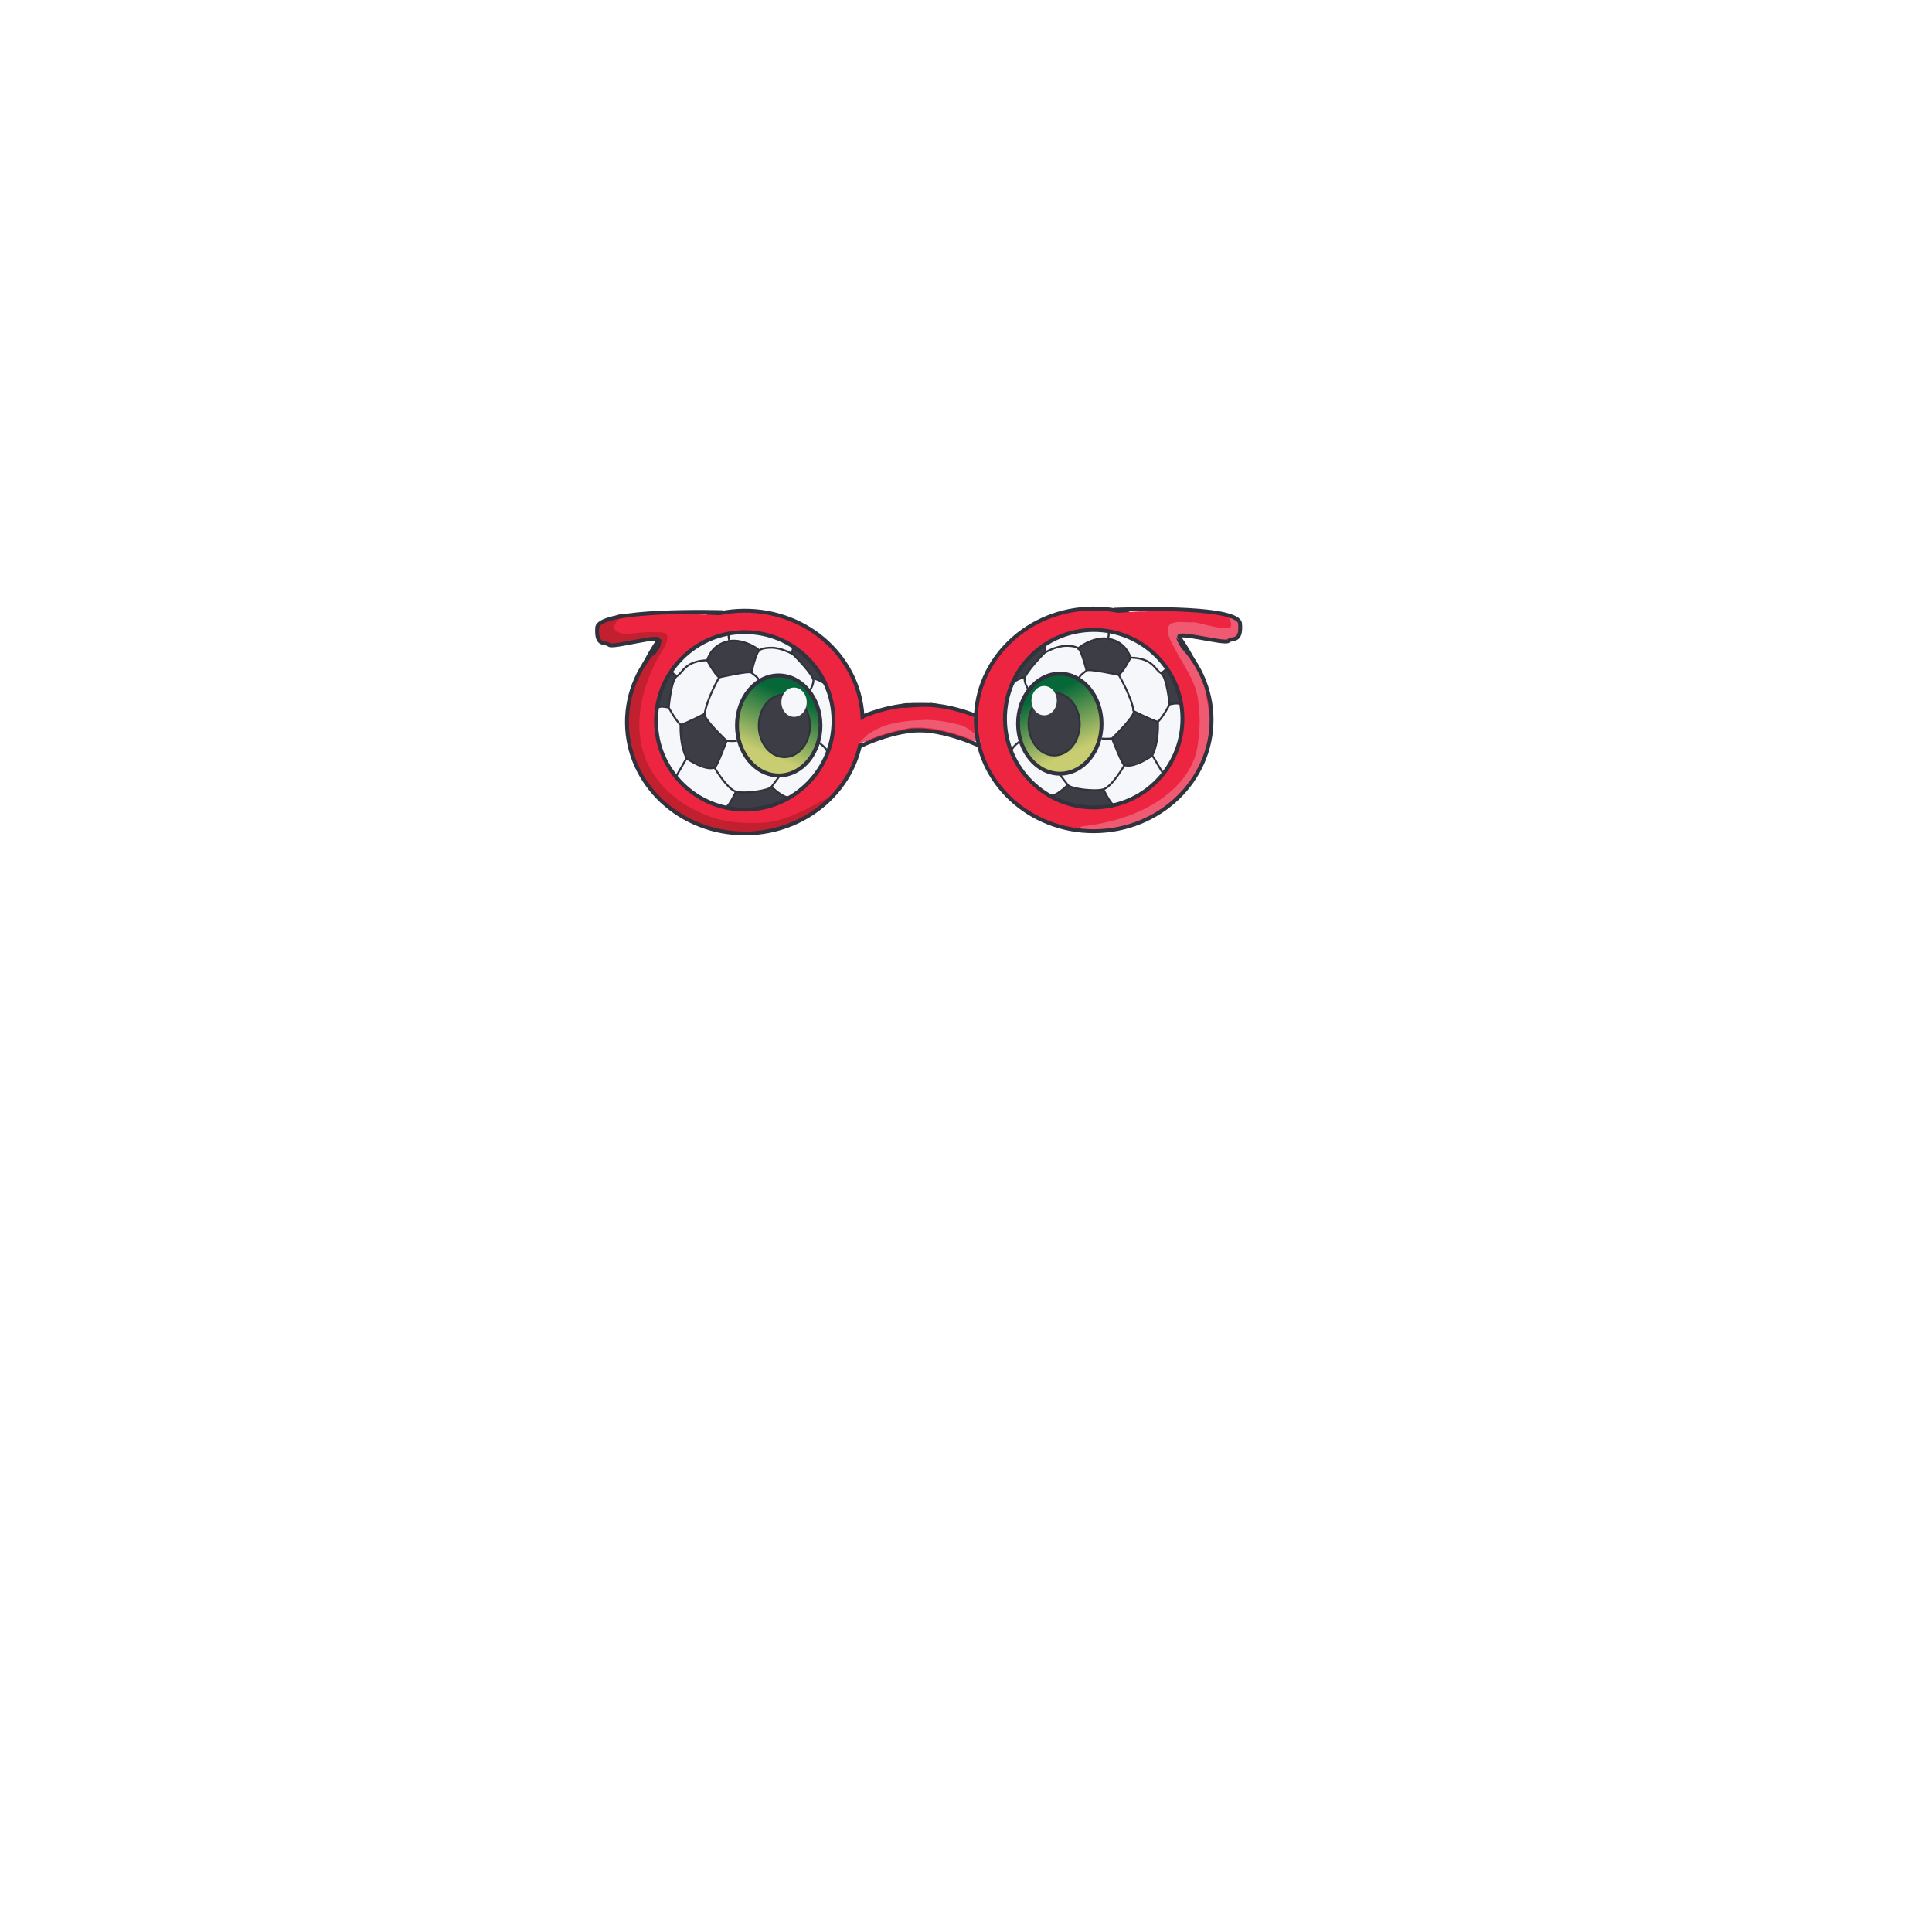 <?xml version="1.0" encoding="UTF-8" standalone="no"?>
<!DOCTYPE svg PUBLIC "-//W3C//DTD SVG 1.1//EN" "http://www.w3.org/Graphics/SVG/1.1/DTD/svg11.dtd">
<svg width="100%" height="100%" viewBox="0 0 3000 3000" version="1.1" xmlns="http://www.w3.org/2000/svg" xmlns:xlink="http://www.w3.org/1999/xlink" xml:space="preserve" xmlns:serif="http://www.serif.com/" style="fill-rule:evenodd;clip-rule:evenodd;stroke-miterlimit:10;">
    <g id="WorldCup-Glasses" serif:id="WorldCup Glasses">
        <g transform="matrix(1.4,-0.009,0.009,1.4,1045.15,1263.52)">
            <path d="M0,-200.897L-30.348,-167.16L-48.559,-122.827L-49.021,-82.14L-32,-40.826L-10.033,-11.77L15.556,6.223L59.928,22.333L93.995,21.647L124.054,15.187L156.586,-0.972L186.204,-28.955L205.449,-65.883L210.872,-101.167L205.991,-134.706L187.939,-171.048L164.719,-195.334L127.134,-216.446L100.158,-223.23L54.869,-223.23L23.972,-212.705L8.926,-204.732L0,-200.897Z" style="fill:rgb(238,37,64);fill-rule:nonzero;"/>
        </g>
        <g transform="matrix(1.4,-0.009,0.009,1.4,1026.37,1271.38)">
            <path d="M0,-182.004C0,-182.004 -63.436,-83.777 18.807,-21.194C21.901,-18.84 37.998,-6.872 60.345,0.042C75.375,4.691 94.252,5.566 110.06,5.292C131.652,4.917 155.41,-5.886 177.199,-18.167L187.341,-22.848L170.677,-7.103L145.304,5.787L119.259,13.582L76.425,15.031L60.345,12.771L34.845,2.815L15.177,-9.027L-12.872,-35.037L-27.778,-60.779L-35.57,-83.486L-37.112,-120.254L-35.57,-135.551L-25.471,-157.713L-12.726,-180.213L-2.706,-193.632L-0.281,-197.035L0.86,-190.571L0,-182.004Z" style="fill:rgb(194,32,47);fill-rule:nonzero;"/>
        </g>
        <g transform="matrix(-0.009,-1.4,-1.4,0.009,1155.34,938.192)">
            <ellipse cx="-130.717" cy="0" rx="123.5" ry="130.717" style="fill:none;stroke:rgb(48,50,61);stroke-width:4.29px;"/>
        </g>
        <g transform="matrix(1.4,-0.009,0.009,1.4,1023.4,995.426)">
            <path d="M0,-2.715C0.673,-1.869 0.829,-0.53 0.755,0.516C0.688,1.468 2.648,1.156 2.705,0.344C2.795,-0.939 2.601,-2.505 1.775,-3.54C1.264,-4.183 -0.583,-3.447 0,-2.715" style="fill:rgb(48,50,61);fill-rule:nonzero;"/>
        </g>
        <g transform="matrix(1.4,-0.009,0.009,1.4,1023.38,997.033)">
            <path d="M0,-3.875C1.638,-3.705 1.481,-0.712 1.263,0.386C1.172,0.846 3.074,0.531 3.17,0.05C3.51,-1.664 3.479,-4.444 1.249,-4.676C0.808,-4.721 0.251,-4.545 -0.117,-4.31C-0.444,-4.1 -0.355,-3.912 0,-3.875" style="fill:rgb(48,50,61);fill-rule:nonzero;"/>
        </g>
        <g transform="matrix(1.4,-0.009,0.009,1.4,1019.55,1002.3)">
            <path d="M0,-3.966C-0.227,-2.615 -0.461,-1.276 -0.478,0.097C-0.49,1.13 1.471,0.854 1.482,-0.04C1.498,-1.414 1.733,-2.753 1.96,-4.104C2.126,-5.096 0.149,-4.855 0,-3.966" style="fill:rgb(48,50,61);fill-rule:nonzero;"/>
        </g>
        <g transform="matrix(1.4,-0.009,0.009,1.4,1020.93,1005.62)">
            <path d="M0,-6.047C-0.614,-4.05 -0.704,-1.896 -0.956,0.167C-1.045,0.896 0.896,0.528 0.972,-0.091C1.223,-2.155 1.313,-4.309 1.928,-6.306C2.124,-6.943 0.192,-6.67 0,-6.047" style="fill:rgb(48,50,61);fill-rule:nonzero;"/>
        </g>
        <g transform="matrix(1.4,-0.009,0.009,1.4,1022.44,1013.53)">
            <path d="M0,-7.357C-0.347,-4.061 -2.753,-1.718 -5.029,0.453C-5.516,0.917 -3.633,0.74 -3.259,0.383C-0.938,-1.831 1.563,-4.294 1.916,-7.657C1.981,-8.274 0.056,-7.885 0,-7.357" style="fill:rgb(48,50,61);fill-rule:nonzero;"/>
        </g>
        <g transform="matrix(1.4,-0.009,0.009,1.4,1022.46,1016.05)">
            <path d="M0,-10.121C1.074,-8.149 -1.172,-5.49 -2.303,-4.243C-2.935,-3.545 -3.483,-2.765 -4.075,-2.034C-4.347,-1.697 -5.697,-0.266 -6.263,-0.082C-7.418,0.293 -7.106,1.539 -5.931,1.158C-3.217,0.277 -1.67,-2.856 0.277,-4.744C1.661,-6.086 2.759,-9.142 1.774,-10.95C1.388,-11.66 -0.465,-10.976 0,-10.121" style="fill:rgb(48,50,61);fill-rule:nonzero;"/>
        </g>
        <g transform="matrix(1.4,-0.009,0.009,1.4,932.934,1011.87)">
            <path d="M0,-31.939L-3.857,-19.283L0,-11.261L13.088,-6.904C13.088,-6.904 28.557,-12.757 28.466,-10.89C28.375,-9.022 55.029,-14.086 55.029,-14.086L60.76,-15.086L64.922,-15.086C64.922,-15.086 69.062,-14.688 66.889,-9.041C66.617,-8.335 65.957,-6.515 65.204,-4.547C64.416,-2.49 63.058,-0.56 62.395,0.415C56.029,9.777 76.158,-3.424 76.158,-3.424L87.768,-12.786L96.194,-20.649L117.792,-29.264L142.33,-39.001L115.106,-40.406L76.064,-41.716L54.624,-41.248L39.176,-39.469C39.176,-39.469 20.075,-37.222 19.794,-37.316C19.514,-37.41 9.964,-34.694 9.683,-34.975C9.402,-35.256 3.212,-33.712 2.982,-33.602C2.752,-33.491 0,-31.939 0,-31.939" style="fill:rgb(238,37,64);fill-rule:nonzero;"/>
        </g>
        <g transform="matrix(1.4,-0.009,0.009,1.4,1448.81,1163.89)">
            <path d="M0,-47.64L-24.864,-49.565L-44.424,-47.175L-61.398,-41.987L-73.78,-38.829L-76.649,-34.361L-84.406,-31.8L-89.139,1.925C-89.139,1.925 -89.682,-3.825 -84.274,-6.357C-75.15,-10.63 -58.027,-12.698 -57.907,-13.194C-57.717,-13.983 -43.076,-17.47 -43.076,-17.47L-22.482,-19.899L-10.518,-20.162L-1.841,-20.031L0,-47.64Z" style="fill:rgb(238,37,64);fill-rule:nonzero;"/>
        </g>
        <g transform="matrix(1.4,-0.009,0.009,1.4,1024.32,943.868)">
            <path d="M0,51.937C0,51.937 15.982,29.784 3.658,27.518C-8.667,25.251 -38.066,28.883 -38.066,28.883C-38.066,28.883 -60.056,26.924 -45.715,12.583C-31.374,-1.758 -61.251,14.495 -61.251,14.495L-66.348,18.753L-69.438,21.64L-68.614,33.08L-65.793,36.724L-57.461,39.896L-45.954,39.593L-32.012,38.189L-13.462,34.946L-4.818,33.695L-2.706,37.574L-8.117,47.555L-2.706,43.37L-2.103,39.462L0.294,38.189L0,42.633L-3.733,49.446L-6.037,51.741L-4.818,53.695L0,51.937Z" style="fill:rgb(194,32,47);fill-rule:nonzero;"/>
        </g>
        <g transform="matrix(1.4,-0.009,0.009,1.4,1022.13,1016.94)">
            <path d="M0,-10.085C-0.019,-8.235 -1.031,-6.477 -2.215,-5.109C-3.43,-3.706 -4.647,-1.182 -6.398,-0.421C-7.613,0.105 -6.535,1.167 -5.538,0.735C-3.531,-0.136 -2.298,-2.416 -0.99,-4.072C0.445,-5.887 1.934,-7.79 1.959,-10.228C1.969,-11.252 0.009,-10.967 0,-10.085" style="fill:rgb(48,50,61);fill-rule:nonzero;"/>
        </g>
        <g transform="matrix(1.4,-0.009,0.009,1.4,1023.93,1007.96)">
            <path d="M0,-9.978C0.711,-9.014 -0.353,-5.871 -0.627,-4.952C-1.174,-3.12 -2.191,-1.093 -3.477,0.324C-4.304,1.234 -2.458,1.598 -1.851,0.93C-0.252,-0.831 0.942,-3.335 1.5,-5.631C1.838,-7.021 2.718,-9.55 1.765,-10.842C1.224,-11.576 -0.61,-10.804 0,-9.978" style="fill:rgb(48,50,61);fill-rule:nonzero;"/>
        </g>
        <g transform="matrix(1.4,-0.009,0.009,1.4,1022.93,1007.76)">
            <path d="M0,-5.059C-0.042,-3.384 -0.654,-1.377 -2.056,-0.344C-3.112,0.435 -1.555,1.175 -0.761,0.589C0.983,-0.696 1.908,-3.072 1.961,-5.19C1.987,-6.234 0.022,-5.97 0,-5.059" style="fill:rgb(48,50,61);fill-rule:nonzero;"/>
        </g>
        <g transform="matrix(1.4,-0.009,0.009,1.4,1020.85,1007.72)">
            <path d="M0,-3.709C-0.665,-2.451 -1.563,-1.402 -2.595,-0.429C-2.026,-0.33 -1.457,-0.23 -0.889,-0.131C-0.335,-1.004 0.271,-1.842 0.848,-2.7C1.389,-3.504 -0.327,-3.431 -0.687,-3.142C-1.636,-2.376 -2.358,-1.322 -2.823,-0.198C-3.222,0.767 -1.284,0.636 -0.998,-0.059C-0.654,-0.889 -0.154,-1.825 0.558,-2.398C0.046,-2.546 -0.466,-2.693 -0.977,-2.84C-1.554,-1.982 -2.161,-1.145 -2.714,-0.271C-2.904,0.029 -2.663,0.311 -2.374,0.394C-1.904,0.529 -1.356,0.356 -1.008,0.027C0.112,-1.03 1.103,-2.202 1.825,-3.568C2.305,-4.476 0.351,-4.372 0,-3.709" style="fill:rgb(48,50,61);fill-rule:nonzero;"/>
        </g>
        <g transform="matrix(1.4,-0.009,0.009,1.4,1123.07,1024.92)">
            <path d="M0,-53.09C0,-53.09 -138.109,-58.197 -139.609,-36.697C-141.109,-15.197 -130.609,-21.697 -126.609,-17.697C-122.609,-13.697 -66.423,-30.109 -72.266,-21.653C-78.109,-13.197 -80.896,-8.377 -88.267,5.107" style="fill:none;stroke:rgb(48,50,61);stroke-width:4.29px;"/>
        </g>
        <g transform="matrix(1.369,-0.291,-0.291,-1.369,1339.45,1170)">
            <path d="M-1.427,8.347C-1.427,8.347 48.089,20.962 80.715,8.347" style="fill:none;stroke:rgb(48,50,61);stroke-width:4.29px;"/>
        </g>
        <g transform="matrix(1.4,-0.009,0.009,1.4,1339.31,1092.34)">
            <path d="M0,14.405C0,14.405 33.128,0 64.128,2.139C95.128,4.278 75.128,1.922 75.128,1.922" style="fill:none;stroke:rgb(48,50,61);stroke-width:4.29px;"/>
        </g>
        <g transform="matrix(1.4,-0.009,0.009,1.4,1221.75,997.996)">
            <path d="M0,172.796L-15.013,179.442L-29.403,183.219L-47.174,184.821L-61.036,183.847L-75.305,180.736L-91.063,174.514L-101.771,168.3L-111.772,160.655L-120.797,151.718L-129.89,139.758L-136.494,127.789L-140.793,116.84L-144.13,103.413L-145.597,86.398L-144.449,71.318L-141.611,58.594L-136.122,44.21L-128.806,31.395L-120.625,20.886L-113.015,12.198L-103.144,5.432L-91.167,-1.665L-80.916,-6.089L-67.98,-9.817L-55.859,-11.646L-46.02,-12.025L-34.163,-11.171L-20.138,-8.265L-7.654,-3.766L3.451,1.978L14.233,9.48L25.123,19.616L34.097,28.556L39.546,39.81L45.846,54.166L49.179,66.233L51.249,82.942L50.137,101.235L47.668,112.786L41.595,128.961L36.497,138.245L27.464,150.556L17.114,160.925L6.797,168.713L0,172.796Z" style="fill:rgb(245,247,251);fill-rule:nonzero;"/>
        </g>
        <g transform="matrix(-39.431,93.761,93.761,39.431,1227.9,1079.67)">
            <path d="M-0.105,-0.441L0.037,-0.566L0.213,-0.628L0.335,-0.653L0.412,-0.649C0.412,-0.649 0.632,-0.614 0.642,-0.615C0.653,-0.616 0.899,-0.497 0.899,-0.497L1.066,-0.338L1.206,-0.087L1.234,0.146L1.183,0.359L0.981,0.572L0.743,0.653L0.344,0.632C0.344,0.632 -0.051,0.396 -0.048,0.39C-0.045,0.383 -0.2,0.166 -0.2,0.166L-0.258,-0.085L-0.188,-0.319L-0.105,-0.441Z" style="fill:url(#_Linear1);fill-rule:nonzero;"/>
        </g>
        <g transform="matrix(1.4,-0.009,0.009,1.4,1143.6,1249.54)">
            <path d="M0,-14.424L-3.395,-8.795L-5.337,-4.486L-8.197,-0.789L-9.525,2.32L-7.115,4.053L-0.508,3.769L15.177,4.983L28.143,3.785L38.256,1.312L50.879,-3.473L54.862,-5.417L56.753,-7.338L51.29,-10.373L43.226,-15.775L38.797,-19.407L32.05,-16.078C32.05,-16.078 22.815,-14.015 22.46,-14.257C22.105,-14.5 13.237,-13.674 13.237,-13.674L6.497,-13.619L2.349,-13.975L0.55,-14.561L0.246,-14.561" style="fill:rgb(61,61,69);fill-rule:nonzero;"/>
        </g>
        <g transform="matrix(1.4,-0.009,0.009,1.4,1112.12,1113.6)">
            <path d="M0,53.324L-1.612,56.161C-1.612,56.161 -4.599,56.585 -4.894,56.609C-5.188,56.633 -8.308,56.161 -8.308,56.161L-14.777,54.341L-27.146,49.387L-32.95,44.69L-37.536,34.313L-39.58,23.511L-39.475,18.052L-39.58,9.067L-39.58,8.219L-27.521,2.875L-12.883,-3.309L-11.754,0.097L-7.917,4.939L3.428,18.363L11.422,26.324L6.165,38.683L2.037,48.394L0,53.324Z" style="fill:rgb(61,61,69);fill-rule:nonzero;"/>
        </g>
        <g transform="matrix(1.4,-0.009,0.009,1.4,1037.35,1043.66)">
            <path d="M0,39.254L-4.952,38.254L-9.767,38.599L-11.568,38.754L-9.99,32.531L-8.229,26.219L-3.435,12.321L0.912,3.006L3.909,0L9.945,4.425L7.672,7.163L4.59,13.232L3.12,21.486L0.995,30.529C0.995,30.529 1.299,35.324 1.299,35.506C1.299,35.688 0.51,37.569 0.51,37.569L0,39.254Z" style="fill:rgb(61,61,69);fill-rule:nonzero;"/>
        </g>
        <g transform="matrix(1.4,-0.009,0.009,1.4,1103.93,1033.98)">
            <path d="M0,-14.7L-2.666,-9.033L-4.106,-6.659L-1.977,-2.169L1.037,2.135L3.04,5.23L5.341,9.072L8.868,13.105L11.819,12.242L19.027,10.754L27.331,9.186L36.037,7.821L41.032,7.31L44.363,7.557L45.964,3.05L48.302,-4.909L51.471,-12.432L53.009,-15.93L53.599,-16.619L47.132,-21.535L37.144,-25.851L30.973,-27.337L24.819,-27.805L20.29,-27.362L14.945,-25.991L9.758,-23.677L5.544,-20.784L1.274,-16.425L0,-14.7Z" style="fill:rgb(61,61,69);fill-rule:nonzero;"/>
        </g>
        <g transform="matrix(1.4,-0.009,0.009,1.4,1232.74,1058.91)">
            <path d="M0,-38.124L-1.491,-32.232L0.506,-29.305L5.274,-25.2L11.135,-18.587L15.824,-12.08L21.679,-3.349L24.231,-2.954L32.399,0L28.916,-9.963L17.895,-23.562C17.895,-23.562 10.249,-32.468 9.711,-32.232C9.175,-31.996 3.939,-36.173 3.939,-36.173L1.591,-38.124L0.335,-38.124" style="fill:rgb(61,61,69);fill-rule:nonzero;"/>
        </g>
        <g transform="matrix(1.4,-0.009,0.009,1.4,1179.69,1137.47)">
            <path d="M0,-14.789C0,-14.639 -1.001,-8.451 -1.001,-8.451L-0.25,-1.365L1.397,3.925L2.795,8.615L5.122,14.287L9.684,19.898L15.621,24.366L22.956,26.633L30.744,27.245L38.079,24.94L44.565,20.895L49.266,14.897L54.089,4.608L55.703,-4.5L55.347,-14.789C55.347,-14.789 53.072,-22.135 53.063,-22.159C53.055,-22.184 47.063,-32.805 47.063,-32.805L37.031,-40.341L30.082,-42.034L23.936,-41.777L18.704,-40.374L13.841,-37.825L9.235,-34.452C9.235,-34.452 5.44,-29.32 5.391,-29.246C5.342,-29.173 2.797,-24.652 2.797,-24.652L1.301,-19.531L0.292,-17.674L0,-14.789Z" style="fill:rgb(61,61,69);fill-rule:nonzero;"/>
        </g>
        <g transform="matrix(-0.009,-1.4,-1.4,0.009,1155.61,981.574)">
            <circle cx="-98.423" cy="0" r="98.423" style="fill:none;stroke:rgb(48,50,61);stroke-width:4.29px;"/>
        </g>
        <g transform="matrix(-0.009,-1.4,-1.4,0.009,1208.79,1061.62)">
            <ellipse cx="-46.317" cy="-0.001" rx="55.484" ry="46.317" style="fill:none;stroke:rgb(48,50,61);stroke-width:4.29px;"/>
        </g>
        <g transform="matrix(1.4,-0.009,0.009,1.4,1065.88,1095.07)">
            <path d="M0,59.146C-7.905,44.356 -6.63,21.66 -6.63,21.66C-12.241,16.561 -19.635,2.535 -19.635,2.535C-19.635,2.535 -29.208,0 -31.11,2.535" style="fill:none;stroke:rgb(48,50,61);stroke-width:2.14px;"/>
        </g>
        <g transform="matrix(1.4,-0.009,0.009,1.4,1056.84,1135.09)">
            <path d="M0,-6.886C6.12,-8.416 26.776,-18.871 26.776,-18.871C24.991,-13.516 51.002,11.219 51.002,11.219C51.002,11.219 57.509,11.985 62.543,11.219" style="fill:none;stroke:rgb(48,50,61);stroke-width:2.14px;"/>
        </g>
        <g transform="matrix(1.4,-0.009,0.009,1.4,1038.01,1035.6)">
            <path d="M0,45.136C0,45.136 2.805,13.986 9.435,10.18C16.065,6.374 18.105,-6.376 42.841,-7.141C42.841,-7.141 51.001,8.414 56.102,11.985C56.102,11.985 42.331,35.701 39.781,52.277" style="fill:none;stroke:rgb(48,50,61);stroke-width:2.14px;"/>
        </g>
        <g transform="matrix(1.4,-0.009,0.009,1.4,1116.63,1047.59)">
            <path d="M0,3.074C0,3.074 33.151,-4.322 35.701,-2.027C38.251,0.268 43.015,2.539 44.586,7.396" style="fill:none;stroke:rgb(48,50,61);stroke-width:2.14px;"/>
        </g>
        <g transform="matrix(1.4,-0.009,0.009,1.4,1166.26,991.244)">
            <path d="M0,37.996C0,37.996 6.039,14.025 8.885,14.025C11.73,14.025 -7.141,0 -23.971,2.805C-40.802,5.609 -46.667,17.595 -48.962,23.971" style="fill:none;stroke:rgb(48,50,61);stroke-width:2.14px;"/>
        </g>
        <g transform="matrix(-0.009,-1.4,-1.4,0.009,1137.13,988.047)">
            <path d="M-5.218,3.177C-5.218,3.177 0.859,5.217 3.177,3.177" style="fill:none;stroke:rgb(48,50,61);stroke-width:2.14px;"/>
        </g>
        <g transform="matrix(-1.046,-0.931,-0.931,1.046,1046.91,1041.37)">
            <path d="M-6.338,2.392C-6.338,2.392 -0.566,4.081 0.871,2.392" style="fill:none;stroke:rgb(48,50,61);stroke-width:2.14px;"/>
        </g>
        <g transform="matrix(1.4,-0.009,0.009,1.4,1128.86,1233.18)">
            <path d="M0,-59.16C0,-59.16 -11.221,-29.578 -13.516,-29.324C-13.516,-29.324 0.255,-5.61 9.945,-2.805C19.636,0 46.213,-3.59 49.472,-7.905" style="fill:none;stroke:rgb(48,50,61);stroke-width:2.14px;"/>
        </g>
        <g transform="matrix(1.4,-0.009,0.009,1.4,1256.19,1005.25)">
            <path d="M0,48.832C0,48.832 4.177,43.376 4.688,37.014C5.197,30.651 -16.989,8.21 -17.754,7.7C-18.33,7.317 -30.17,0 -42.299,0.099C-46.287,0.131 -51.335,0.533 -54.995,2.678" style="fill:none;stroke:rgb(48,50,61);stroke-width:2.14px;"/>
        </g>
        <g transform="matrix(0.159,-1.391,-1.391,-0.159,1236.6,1011.39)">
            <path d="M-3.162,4.806C-3.162,4.806 4.626,3.47 5.269,4.806" style="fill:none;stroke:rgb(48,50,61);stroke-width:2.14px;"/>
        </g>
        <g transform="matrix(1.201,0.72,0.72,-1.201,1267.71,1049.08)">
            <path d="M-1.232,-4.4C-1.232,-4.4 11.016,-0.751 15.706,-4.399" style="fill:none;stroke:rgb(48,50,61);stroke-width:2.14px;"/>
        </g>
        <g transform="matrix(0.962,1.017,1.017,-0.962,1277.85,1149.49)">
            <path d="M-2.237,-5.154C-2.237,-5.154 9.343,-2.854 11.872,-5.154" style="fill:none;stroke:rgb(48,50,61);stroke-width:2.14px;"/>
        </g>
        <g transform="matrix(1.4,-0.009,0.009,1.4,1211.38,1241)">
            <path d="M0,-26.352L-9.436,-13.861C-9.436,-13.861 4.118,0 11.111,-2.213" style="fill:none;stroke:rgb(48,50,61);stroke-width:2.14px;"/>
        </g>
        <g transform="matrix(-0.751,1.181,1.181,0.751,1141.1,1253.79)">
            <path d="M-15.482,-8.441C-15.482,-8.441 1.717,-6.072 4.601,-8.441" style="fill:none;stroke:rgb(48,50,61);stroke-width:2.14px;"/>
        </g>
        <g transform="matrix(1.4,-0.009,0.009,1.4,1049.42,1177.98)">
            <path d="M0,20.257C0,20.257 2.609,15.35 5.847,10.128C8.201,6.33 9.868,2.364 12.123,0C12.123,0 32.496,14.579 43.461,10.129" style="fill:none;stroke:rgb(48,50,61);stroke-width:2.14px;"/>
        </g>
        <g transform="matrix(-0.009,-1.4,-1.4,0.009,1217.73,1087.29)">
            <ellipse cx="-28.397" cy="0" rx="34.76" ry="28.397" style="fill:none;stroke:rgb(48,50,61);stroke-width:2.14px;"/>
        </g>
        <g transform="matrix(1.4,-0.009,0.009,1.4,1252.71,1090.27)">
            <path d="M0,0C0,8.987 -6.293,16.272 -14.058,16.272C-21.82,16.272 -28.114,8.987 -28.114,0C-28.114,-8.987 -21.82,-16.272 -14.058,-16.272C-6.293,-16.272 0,-8.987 0,0" style="fill:rgb(245,247,251);fill-rule:nonzero;"/>
        </g>
        <g transform="matrix(1.4,-0.009,0.009,1.4,1811.37,1258.74)">
            <path d="M0,-200.897L30.348,-167.16L48.558,-122.827L49.021,-82.14L32,-40.826L10.033,-11.77L-15.557,6.223L-59.929,22.333L-93.996,21.647L-124.055,15.187L-156.586,-0.972L-186.204,-28.955L-205.449,-65.883L-210.872,-101.167L-205.992,-134.706L-187.939,-171.048L-164.719,-195.334L-127.135,-216.446L-100.158,-223.23L-54.869,-223.23L-23.973,-212.705L-8.926,-204.732L0,-200.897Z" style="fill:rgb(238,37,64);fill-rule:nonzero;"/>
        </g>
        <g transform="matrix(1.4,-0.009,0.009,1.4,1827.28,991.442)">
            <path d="M0,-3.861C-0.814,-2.84 -1.005,-1.314 -0.916,-0.049C-0.877,0.511 1.064,0.12 1.016,-0.567C0.94,-1.63 1.1,-3.01 1.785,-3.87C2.073,-4.23 1.542,-4.372 1.279,-4.371C0.844,-4.37 0.283,-4.217 0,-3.861" style="fill:rgb(48,50,61);fill-rule:nonzero;"/>
        </g>
        <g transform="matrix(1.4,-0.009,0.009,1.4,1829.54,993.141)">
            <path d="M0,-5.444C-1.182,-5.321 -2.317,-4.878 -2.803,-3.73C-3.236,-2.707 -3.198,-1.406 -2.985,-0.337C-2.915,0.017 -0.971,-0.436 -1.054,-0.854C-1.188,-1.529 -1.213,-2.214 -1.161,-2.899C-1.131,-3.309 -1.042,-3.705 -0.903,-4.091C-0.846,-4.253 -0.762,-4.401 -0.675,-4.548C-0.479,-4.88 -0.209,-4.801 -0.855,-4.734C-0.43,-4.778 0.104,-4.901 0.441,-5.181C0.778,-5.461 0.141,-5.459 0,-5.444" style="fill:rgb(48,50,61);fill-rule:nonzero;"/>
        </g>
        <g transform="matrix(1.4,-0.009,0.009,1.4,1920.43,1005.71)">
            <path d="M0,-31.939L3.857,-19.283L0,-11.261L-13.088,-6.904C-13.088,-6.904 -28.557,-12.757 -28.466,-10.89C-28.374,-9.022 -55.028,-14.086 -55.028,-14.086L-60.76,-15.086L-64.922,-15.086C-64.922,-15.086 -69.062,-14.688 -66.888,-9.041C-66.616,-8.335 -65.956,-6.515 -65.203,-4.547C-64.415,-2.49 -63.058,-0.56 -62.395,0.415C-56.028,9.777 -76.157,-3.424 -76.157,-3.424L-87.767,-12.786L-96.193,-20.649L-117.791,-29.264L-142.329,-39.001L-115.105,-40.406L-76.063,-41.716L-54.624,-41.248L-39.176,-39.469C-39.176,-39.469 -20.075,-37.222 -19.794,-37.316C-19.514,-37.41 -9.964,-34.694 -9.683,-34.975C-9.401,-35.256 -3.212,-33.712 -2.982,-33.602C-2.752,-33.491 0,-31.939 0,-31.939" style="fill:rgb(238,37,64);fill-rule:nonzero;"/>
        </g>
        <g transform="matrix(1.4,-0.009,0.009,1.4,1406.5,1164.15)">
            <path d="M0,-47.64L24.864,-49.565L44.425,-47.175L61.397,-41.987L73.78,-38.829L76.649,-34.361L84.405,-31.8L89.14,1.925C89.14,1.925 89.683,-3.825 84.274,-6.357C75.149,-10.63 58.026,-12.698 57.907,-13.194C57.717,-13.983 43.075,-17.47 43.075,-17.47L22.481,-19.899L10.519,-20.162L1.841,-20.031L0,-47.64Z" style="fill:rgb(238,37,64);fill-rule:nonzero;"/>
        </g>
        <g transform="matrix(-1.373,-0.274,-0.274,1.373,1411.59,1116.18)">
            <path d="M-81.879,14C-81.879,14 -32.363,1.385 0.263,14" style="fill:none;stroke:rgb(48,50,61);stroke-width:4.29px;"/>
        </g>
        <g transform="matrix(1.4,-0.009,0.009,1.4,1515.1,1091.24)">
            <path d="M0,14.405C0,14.405 -33.128,0 -64.128,2.139C-95.128,4.278 -75.128,1.922 -75.128,1.922" style="fill:none;stroke:rgb(48,50,61);stroke-width:4.29px;"/>
        </g>
        <g transform="matrix(1.4,-0.009,0.009,1.4,1631.46,995.439)">
            <path d="M0,172.796L15.013,179.442L29.402,183.219L47.174,184.821L61.035,183.847L75.305,180.736L91.063,174.514L101.771,168.3L111.771,160.655L120.797,151.718L129.889,139.758L136.493,127.789L140.793,116.84L144.129,103.413L145.597,86.398L144.448,71.318L141.61,58.594L136.121,44.21L128.805,31.395L120.625,20.886L113.014,12.198L103.143,5.432L91.166,-1.665L80.915,-6.089L67.979,-9.817L55.858,-11.646L46.02,-12.025L34.162,-11.171L20.137,-8.265L7.653,-3.766L-3.451,1.978L-14.234,9.48L-25.123,19.616L-34.098,28.556L-39.547,39.81L-45.847,54.166L-49.18,66.233L-51.25,82.942L-50.138,101.235L-47.669,112.786L-41.596,128.961L-36.497,138.245L-27.465,150.556L-17.114,160.925L-6.798,168.713L0,172.796Z" style="fill:rgb(245,247,251);fill-rule:nonzero;"/>
        </g>
        <g transform="matrix(40.598,93.261,-93.261,40.598,1626.34,1077.18)">
            <path d="M-0.258,-0.085L-0.2,0.166C-0.2,0.166 -0.045,0.383 -0.048,0.39C-0.051,0.396 0.344,0.632 0.344,0.632L0.743,0.653L0.981,0.572L1.183,0.359L1.234,0.146L1.206,-0.087L1.066,-0.338L0.899,-0.497C0.899,-0.497 0.653,-0.616 0.642,-0.615C0.632,-0.614 0.412,-0.649 0.412,-0.649L0.335,-0.653L0.213,-0.628L0.037,-0.566L-0.105,-0.441L-0.188,-0.319L-0.258,-0.085Z" style="fill:url(#_Linear2);fill-rule:nonzero;"/>
        </g>
        <g transform="matrix(1.4,-0.009,0.009,1.4,1712.75,1245.99)">
            <path d="M0,-14.424L3.396,-8.795L5.337,-4.486L8.196,-0.789L9.525,2.32L7.114,4.053L0.508,3.769L-15.177,4.983L-28.143,3.785L-38.256,1.312L-50.88,-3.473L-54.862,-5.417L-56.753,-7.338L-51.29,-10.373L-43.226,-15.775L-38.797,-19.407L-32.05,-16.078C-32.05,-16.078 -22.815,-14.015 -22.46,-14.257C-22.105,-14.5 -13.237,-13.674 -13.237,-13.674L-6.497,-13.619L-2.349,-13.975L-0.55,-14.561L-0.246,-14.561" style="fill:rgb(61,61,69);fill-rule:nonzero;"/>
        </g>
        <g transform="matrix(1.4,-0.009,0.009,1.4,1742.53,1109.67)">
            <path d="M0,53.324L1.611,56.161C1.611,56.161 4.599,56.585 4.894,56.609C5.188,56.633 8.308,56.161 8.308,56.161L14.776,54.341L27.146,49.387L32.949,44.69L37.535,34.313L39.58,23.511L39.475,18.052L39.58,9.067L39.58,8.219L27.521,2.875L12.883,-3.309L11.754,0.097L7.916,4.939L-3.429,18.363L-11.423,26.324L-6.165,38.683L-2.037,48.394L0,53.324Z" style="fill:rgb(61,61,69);fill-rule:nonzero;"/>
        </g>
        <g transform="matrix(1.4,-0.009,0.009,1.4,1816.42,1038.8)">
            <path d="M0,39.254L4.952,38.254L9.767,38.599L11.567,38.754L9.989,32.531L8.229,26.219L3.435,12.321L-0.911,3.006L-3.909,0L-9.945,4.425L-7.672,7.163L-4.59,13.232L-3.12,21.486L-0.995,30.529C-0.995,30.529 -1.299,35.324 -1.299,35.506C-1.299,35.688 -0.511,37.569 -0.511,37.569L0,39.254Z" style="fill:rgb(61,61,69);fill-rule:nonzero;"/>
        </g>
        <g transform="matrix(1.4,-0.009,0.009,1.4,1749.73,1029.94)">
            <path d="M0,-14.7L2.665,-9.033L4.105,-6.659L1.977,-2.169L-1.037,2.135L-3.04,5.23L-5.342,9.072L-8.868,13.105L-11.819,12.242L-19.027,10.754L-27.331,9.186L-36.037,7.821L-41.033,7.31L-44.363,7.557L-45.965,3.05L-48.303,-4.909L-51.472,-12.432L-53.01,-15.93L-53.6,-16.619L-47.133,-21.535L-37.145,-25.851L-30.973,-27.337L-24.819,-27.805L-20.291,-27.362L-14.945,-25.991L-9.758,-23.677L-5.545,-20.784L-1.275,-16.425L0,-14.7Z" style="fill:rgb(61,61,69);fill-rule:nonzero;"/>
        </g>
        <g transform="matrix(1.4,-0.009,0.009,1.4,1621.23,1056.48)">
            <path d="M0,-38.124L1.491,-32.232L-0.506,-29.305L-5.274,-25.2L-11.136,-18.587L-15.824,-12.08L-21.679,-3.349L-24.231,-2.954L-32.399,0L-28.916,-9.963L-17.895,-23.562C-17.895,-23.562 -10.249,-32.468 -9.712,-32.232C-9.175,-31.996 -3.939,-36.173 -3.939,-36.173L-1.591,-38.124L-0.335,-38.124" style="fill:rgb(61,61,69);fill-rule:nonzero;"/>
        </g>
        <g transform="matrix(1.4,-0.009,0.009,1.4,1675.27,1134.38)">
            <path d="M0,-14.789C0,-14.639 1.001,-8.451 1.001,-8.451L0.249,-1.365L-1.397,3.925L-2.795,8.615L-5.122,14.287L-9.685,19.898L-15.621,24.366L-22.956,26.633L-30.744,27.245L-38.079,24.94L-44.565,20.895L-49.267,14.897L-54.089,4.608L-55.702,-4.5L-55.347,-14.789C-55.347,-14.789 -53.072,-22.135 -53.063,-22.159C-53.055,-22.184 -47.063,-32.805 -47.063,-32.805L-37.031,-40.341L-30.082,-42.034L-23.937,-41.777L-18.704,-40.374L-13.841,-37.825L-9.235,-34.452C-9.235,-34.452 -5.44,-29.32 -5.391,-29.246C-5.342,-29.173 -2.797,-24.652 -2.797,-24.652L-1.301,-19.531L-0.292,-17.674L0,-14.789Z" style="fill:rgb(61,61,69);fill-rule:nonzero;"/>
        </g>
        <g transform="matrix(0.009,1.4,1.4,-0.009,1697.4,978.192)">
            <ellipse cx="98.424" cy="0" rx="98.423" ry="98.424" style="fill:none;stroke:rgb(48,50,61);stroke-width:4.29px;"/>
        </g>
        <g transform="matrix(0.009,1.4,1.4,-0.009,1645.22,1058.9)">
            <ellipse cx="46.317" cy="-0.001" rx="55.484" ry="46.317" style="fill:none;stroke:rgb(48,50,61);stroke-width:4.29px;"/>
        </g>
        <g transform="matrix(1.4,-0.009,0.009,1.4,1788.54,1090.56)">
            <path d="M0,59.146C7.905,44.356 6.631,21.66 6.631,21.66C12.24,16.561 19.635,2.535 19.635,2.535C19.635,2.535 29.208,0 31.11,2.535" style="fill:none;stroke:rgb(48,50,61);stroke-width:2.14px;"/>
        </g>
        <g transform="matrix(1.4,-0.009,0.009,1.4,1798.07,1130.47)">
            <path d="M0,-6.886C-6.121,-8.416 -26.776,-18.871 -26.776,-18.871C-24.992,-13.516 -51.003,11.219 -51.003,11.219C-51.003,11.219 -57.51,11.985 -62.544,11.219" style="fill:none;stroke:rgb(48,50,61);stroke-width:2.14px;"/>
        </g>
        <g transform="matrix(1.4,-0.009,0.009,1.4,1815.66,1030.75)">
            <path d="M0,45.136C0,45.136 -2.805,13.986 -9.435,10.18C-16.064,6.374 -18.105,-6.376 -42.841,-7.141C-42.841,-7.141 -51.001,8.414 -56.102,11.985C-56.102,11.985 -42.33,35.701 -39.78,52.277" style="fill:none;stroke:rgb(48,50,61);stroke-width:2.14px;"/>
        </g>
        <g transform="matrix(1.4,-0.009,0.009,1.4,1737.19,1043.71)">
            <path d="M0,3.074C0,3.074 -33.15,-4.322 -35.701,-2.027C-38.252,0.268 -43.015,2.539 -44.586,7.396" style="fill:none;stroke:rgb(48,50,61);stroke-width:2.14px;"/>
        </g>
        <g transform="matrix(1.4,-0.009,0.009,1.4,1686.86,987.994)">
            <path d="M0,37.996C0,37.996 -6.039,14.025 -8.885,14.025C-11.73,14.025 7.141,0 23.971,2.805C40.802,5.609 46.666,17.595 48.962,23.971" style="fill:none;stroke:rgb(48,50,61);stroke-width:2.14px;"/>
        </g>
        <g transform="matrix(-0.009,-1.4,-1.4,0.009,1727.72,987.218)">
            <path d="M-3.177,5.218C-3.177,5.218 2.9,3.177 5.218,5.218" style="fill:none;stroke:rgb(48,50,61);stroke-width:2.14px;"/>
        </g>
        <g transform="matrix(1.034,-0.944,-0.944,-1.034,1805.78,1046.73)">
            <path d="M-0.919,2.434C-0.919,2.434 4.853,0.745 6.29,2.434" style="fill:none;stroke:rgb(48,50,61);stroke-width:2.14px;"/>
        </g>
        <g transform="matrix(1.4,-0.009,0.009,1.4,1727.29,1229.44)">
            <path d="M0,-59.16C0,-59.16 11.221,-29.578 13.516,-29.324C13.516,-29.324 -0.255,-5.61 -9.945,-2.805C-19.636,0 -46.213,-3.59 -49.472,-7.905" style="fill:none;stroke:rgb(48,50,61);stroke-width:2.14px;"/>
        </g>
        <g transform="matrix(1.4,-0.009,0.009,1.4,1597.12,1003.12)">
            <path d="M0,48.832C0,48.832 -4.177,43.376 -4.688,37.014C-5.197,30.651 16.989,8.21 17.754,7.7C18.33,7.317 30.17,0 42.299,0.099C46.287,0.131 51.335,0.533 54.994,2.678" style="fill:none;stroke:rgb(48,50,61);stroke-width:2.14px;"/>
        </g>
        <g transform="matrix(-0.176,-1.389,-1.389,0.176,1628.01,1004.41)">
            <path d="M-5.418,3.566C-5.418,3.566 2.37,4.9 3.013,3.566" style="fill:none;stroke:rgb(48,50,61);stroke-width:2.14px;"/>
        </g>
        <g transform="matrix(-1.192,0.735,0.735,1.192,1575.36,1068.21)">
            <path d="M-15.707,-4.4C-15.707,-4.4 -3.459,-8.047 1.232,-4.399" style="fill:none;stroke:rgb(48,50,61);stroke-width:2.14px;"/>
        </g>
        <g transform="matrix(-0.95,1.029,1.029,0.95,1578.72,1167.32)">
            <path d="M-11.872,-5.154C-11.872,-5.154 -0.292,-7.453 2.237,-5.154" style="fill:none;stroke:rgb(48,50,61);stroke-width:2.14px;"/>
        </g>
        <g transform="matrix(1.4,-0.009,0.009,1.4,1644.87,1238.29)">
            <path d="M0,-26.352L9.436,-13.861C9.436,-13.861 -4.118,0 -11.111,-2.213" style="fill:none;stroke:rgb(48,50,61);stroke-width:2.14px;"/>
        </g>
        <g transform="matrix(0.766,1.172,1.172,-0.766,1726.75,1224.53)">
            <path d="M-4.601,-8.441C-4.601,-8.441 12.598,-10.81 15.482,-8.441" style="fill:none;stroke:rgb(48,50,61);stroke-width:2.14px;"/>
        </g>
        <g transform="matrix(1.4,-0.009,0.009,1.4,1806.03,1173.26)">
            <path d="M0,20.257C0,20.257 -2.609,15.35 -5.847,10.128C-8.201,6.33 -9.867,2.364 -12.123,0C-12.123,0 -32.496,14.579 -43.461,10.129" style="fill:none;stroke:rgb(48,50,61);stroke-width:2.14px;"/>
        </g>
        <g transform="matrix(0.009,1.4,1.4,-0.009,1636.6,1084.68)">
            <ellipse cx="28.397" cy="0" rx="34.76" ry="28.397" style="fill:none;stroke:rgb(48,50,61);stroke-width:2.14px;"/>
        </g>
        <g transform="matrix(1.4,-0.009,0.009,1.4,1515.34,1130.03)">
            <path d="M0,7.7C0,7.7 -10.43,-1.049 -15.459,-2.566C-18.618,-3.519 -22.042,-4.434 -25.662,-5.23C-29.167,-6 -32.943,-6.783 -36.864,-7.418C-39.77,-7.889 -42.756,-8.279 -45.772,-8.522C-50.46,-8.9 -55.553,-9.372 -60.19,-8.794C-60.19,-8.794 -70.586,-8.867 -83.124,-6.959C-87.27,-6.328 -91.127,-5.604 -94.814,-4.673C-99.463,-3.499 -103.843,-1.996 -108.19,0.066C-110.222,1.029 -118.471,5.544 -120.272,6.999L-130.921,17.072L-106.94,7.905L-90.857,3.405L-72.857,-0.428L-61.69,-0.678L-48.44,0.405L-34.107,3.488L-23.357,6.405L-10.857,10.655L5.724,17.072L4.475,13.588L0,7.7Z" style="fill:rgb(239,90,114);fill-rule:nonzero;"/>
        </g>
        <g transform="matrix(1.4,-0.009,0.009,1.4,1601.66,1088.09)">
            <path d="M0,0C0,8.987 6.293,16.272 14.058,16.272C21.82,16.272 28.114,8.987 28.114,0C28.114,-8.987 21.82,-16.272 14.058,-16.272C6.293,-16.272 0,-8.987 0,0" style="fill:rgb(245,247,251);fill-rule:nonzero;"/>
        </g>
        <g transform="matrix(1.4,-0.009,0.009,1.4,1677.94,964.376)">
            <path d="M0,227.67C0,227.67 32.92,225.418 64.851,211.003C95.22,197.295 124.553,172.329 129.184,137.476C132.635,111.499 131.252,107.316 130.184,92.031C128.628,69.789 115.693,52.712 107.447,37.124C105.763,33.939 103.396,29.191 101.517,25.807C84.126,-5.515 114.184,3.17 125.184,2.17C128.839,1.837 154.198,10.329 163.934,8.92C171.09,7.884 162.56,-3.362 167.559,-2.705C176.226,-1.566 175.539,6.915 175.539,6.915L174.684,19.69L160.955,23.36L151.059,21.42L129.184,20.626L112.809,17.17L112.265,23.137L112.265,28.412L135.949,65.535L142.785,108.378L142.191,130.714L138.718,139.147L136.363,152.809L124.069,176.094L101.684,198.67L76.797,217.937L34.067,233.185L-9.816,233.185L0,227.67Z" style="fill:rgb(239,90,114);fill-rule:nonzero;"/>
        </g>
        <g transform="matrix(0.009,1.4,1.4,-0.009,1697.13,934.81)">
            <ellipse cx="130.717" cy="0" rx="123.5" ry="130.717" style="fill:none;stroke:rgb(48,50,61);stroke-width:4.29px;"/>
        </g>
        <g transform="matrix(1.4,-0.009,0.009,1.4,1730.48,1021.13)">
            <path d="M0,-53.09C0,-53.09 138.109,-58.197 139.609,-36.697C141.109,-15.197 130.609,-21.697 126.609,-17.697C122.609,-13.697 66.423,-30.109 72.266,-21.653C78.109,-13.197 80.896,-8.377 88.267,5.107" style="fill:none;stroke:rgb(48,50,61);stroke-width:4.29px;"/>
        </g>
        <g transform="matrix(1.4,-0.009,0.009,1.4,1826.86,1017.3)">
            <path d="M0,-20.344C0,-20.344 -2.868,-21.297 7.923,-3.464C18.714,14.37 -1.036,-8.131 -1.036,-8.131L-7.787,-19.119C-7.787,-19.119 -9.828,-23.394 -9.849,-29.054C-9.869,-34.714 -2.348,-31.047 -2.348,-31.047L-1.452,-25.131L0,-20.344Z" style="fill:rgb(239,90,114);fill-rule:nonzero;"/>
        </g>
        <g transform="matrix(1.4,-0.009,0.009,1.4,1760.27,993.797)">
            <path d="M0,-31.209L-21.402,-30.118L-11.828,-20.378L9.506,-11.427L40.719,0.319L38.976,-3.832L37.923,-8.628L38.34,-13.211L39.396,-16.461L40.646,-17.252L38.506,-21.711L34.299,-23.255L25.339,-26.545L9.501,-31.528L0,-31.209Z" style="fill:rgb(238,37,64);fill-rule:nonzero;"/>
        </g>
    </g>
    <g transform="matrix(3.18,0,0,3.259,-618.367,-539.749)">
        <g id="Final-Product-Setup--Rec-" serif:id="Final Product Setup (Rec)">
            <rect x="194.48" y="165.597" width="943.517" height="920.411" style="fill:none;"/>
        </g>
    </g>
    <defs>
        <linearGradient id="_Linear1" x1="0" y1="0" x2="1" y2="0" gradientUnits="userSpaceOnUse" gradientTransform="matrix(1,-5.55112e-17,0,-1,-8.88178e-16,2.45176e-05)"><stop offset="0" style="stop-color:rgb(6,103,56);stop-opacity:1"/><stop offset="0.98" style="stop-color:rgb(201,205,113);stop-opacity:1"/><stop offset="1" style="stop-color:rgb(201,205,113);stop-opacity:1"/></linearGradient>
        <linearGradient id="_Linear2" x1="0" y1="0" x2="1" y2="0" gradientUnits="userSpaceOnUse" gradientTransform="matrix(1,5.55112e-17,5.55112e-17,-1,0,2.93022e-05)"><stop offset="0" style="stop-color:rgb(6,103,56);stop-opacity:1"/><stop offset="0.98" style="stop-color:rgb(201,205,113);stop-opacity:1"/><stop offset="1" style="stop-color:rgb(201,205,113);stop-opacity:1"/></linearGradient>
    </defs>
</svg>
